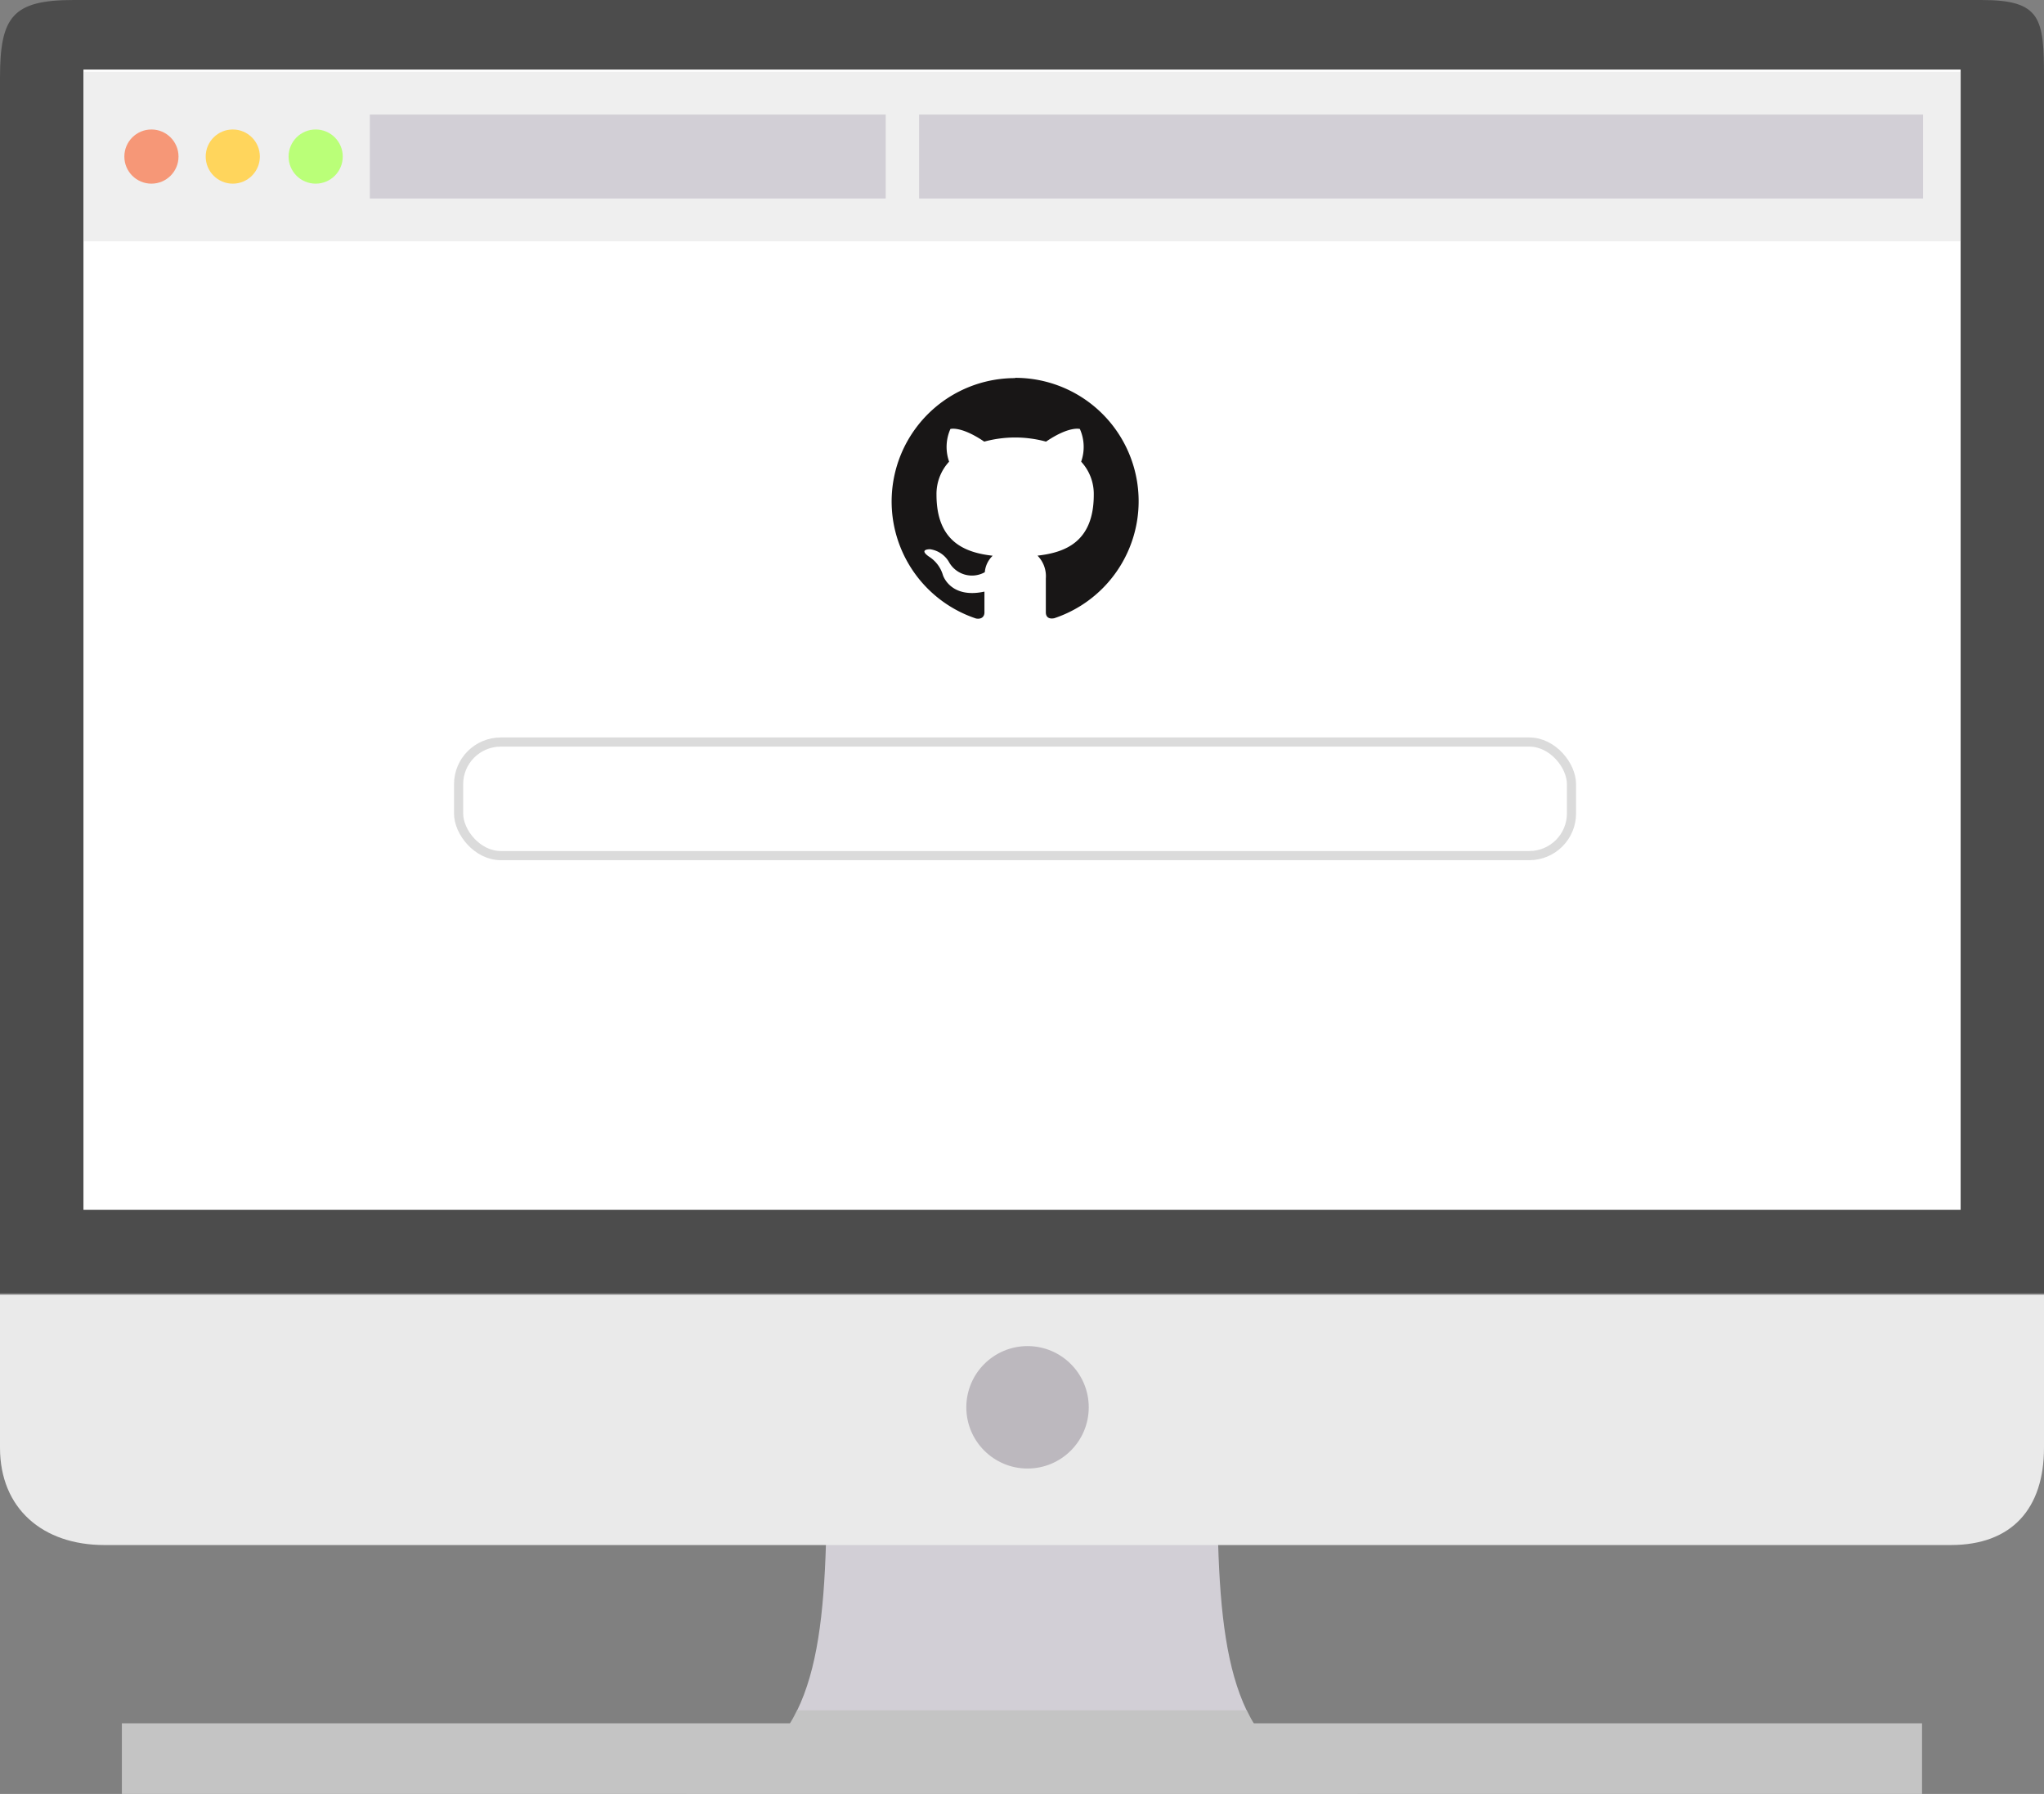 <svg xmlns="http://www.w3.org/2000/svg" viewBox="0 0 223.39 196.04"><rect x="0" y="0" width="223.39" height="196.04" fill="#808080" stroke="none"/><defs><style>.cls-1{fill:#c4c4c4;}.cls-2{fill:#d2cfd6;}.cls-3{fill:#eaeaea;}.cls-4{fill:#4c4c4c;}.cls-5{fill:#fff;}.cls-6{fill:#bcb8be;}.cls-7{fill:#efefef;}.cls-8{fill:#f69777;}.cls-9{fill:#ffd55c;}.cls-10{fill:#baff78;}.cls-11{fill:none;stroke:#dbdbdb;stroke-miterlimit:10;}.cls-12{fill:#181616;fill-rule:evenodd;}</style></defs><title>Asset 14</title><g id="Layer_2" data-name="Layer 2"><g id="Layer_1-2" data-name="Layer 1"><g id="_Group_" data-name="&lt;Group&gt;"><path class="cls-1" d="M148.47,196H74.92c6.23-1.54,10-4.52,12.2-9.12h49.13C138.48,191.57,142.22,194.57,148.47,196Z"/><path class="cls-2" d="M136.25,186.92H87.12c2.18-4.48,2.92-10.51,3.15-18.24h42.86C133.36,176.38,134.1,182.43,136.25,186.92Z"/></g><path class="cls-3" d="M0,158.2c0,6.69,4.71,10.64,11.4,10.64H213.21c6.69,0,10.18-4,10.18-10.64V141.48H0Z"/><path class="cls-4" d="M216.55,0H8.05C1.37,0,0,1.82,0,8.51V141.33H223.39V8.51C223.39,2,223.09,0,216.55,0Z"/><rect class="cls-5" x="9.12" y="7.6" width="205.16" height="124.61"/><circle class="cls-6" cx="112.3" cy="153.79" r="6.69"/><rect class="cls-7" x="9.12" y="7.84" width="205.16" height="18.53"/><polygon class="cls-2" points="66.87 12.52 62.31 12.52 40.42 12.52 40.42 21.69 62.31 21.69 66.87 21.69 96.8 21.69 96.8 12.52 66.87 12.52"/><rect class="cls-2" x="100.45" y="12.52" width="109.72" height="9.17"/><circle class="cls-8" cx="16.55" cy="17.11" r="2.96"/><circle class="cls-9" cx="25.44" cy="17.11" r="2.96"/><circle class="cls-10" cx="34.5" cy="17.11" r="2.96"/><rect class="cls-11" x="50.12" y="81.09" width="121.63" height="12.41" rx="4.61" ry="4.61"/><path class="cls-12" d="M110.93,41.32a13.48,13.48,0,0,0-4.26,26.27c.68.12.92-.29.92-.65s0-1.17,0-2.29c-3.75.81-4.54-1.81-4.54-1.81a3.58,3.58,0,0,0-1.5-2c-1.22-.84.09-.82.09-.82a2.84,2.84,0,0,1,2.07,1.39,2.87,2.87,0,0,0,3.92,1.12,2.82,2.82,0,0,1,.86-1.8c-3-.34-6.14-1.5-6.14-6.67a5.2,5.2,0,0,1,1.38-3.61,4.83,4.83,0,0,1,.14-3.57s1.13-.36,3.7,1.38a12.88,12.88,0,0,1,6.75,0c2.57-1.74,3.7-1.38,3.7-1.38a4.83,4.83,0,0,1,.14,3.57,5.2,5.2,0,0,1,1.38,3.61c0,5.18-3.15,6.32-6.15,6.66a3.2,3.2,0,0,1,.91,2.49c0,1.8,0,3.26,0,3.7s.24.78.92.65a13.48,13.48,0,0,0-4.27-26.27Z"/><rect class="cls-1" x="13.32" y="188.32" width="196.74" height="7.72"/></g></g></svg>